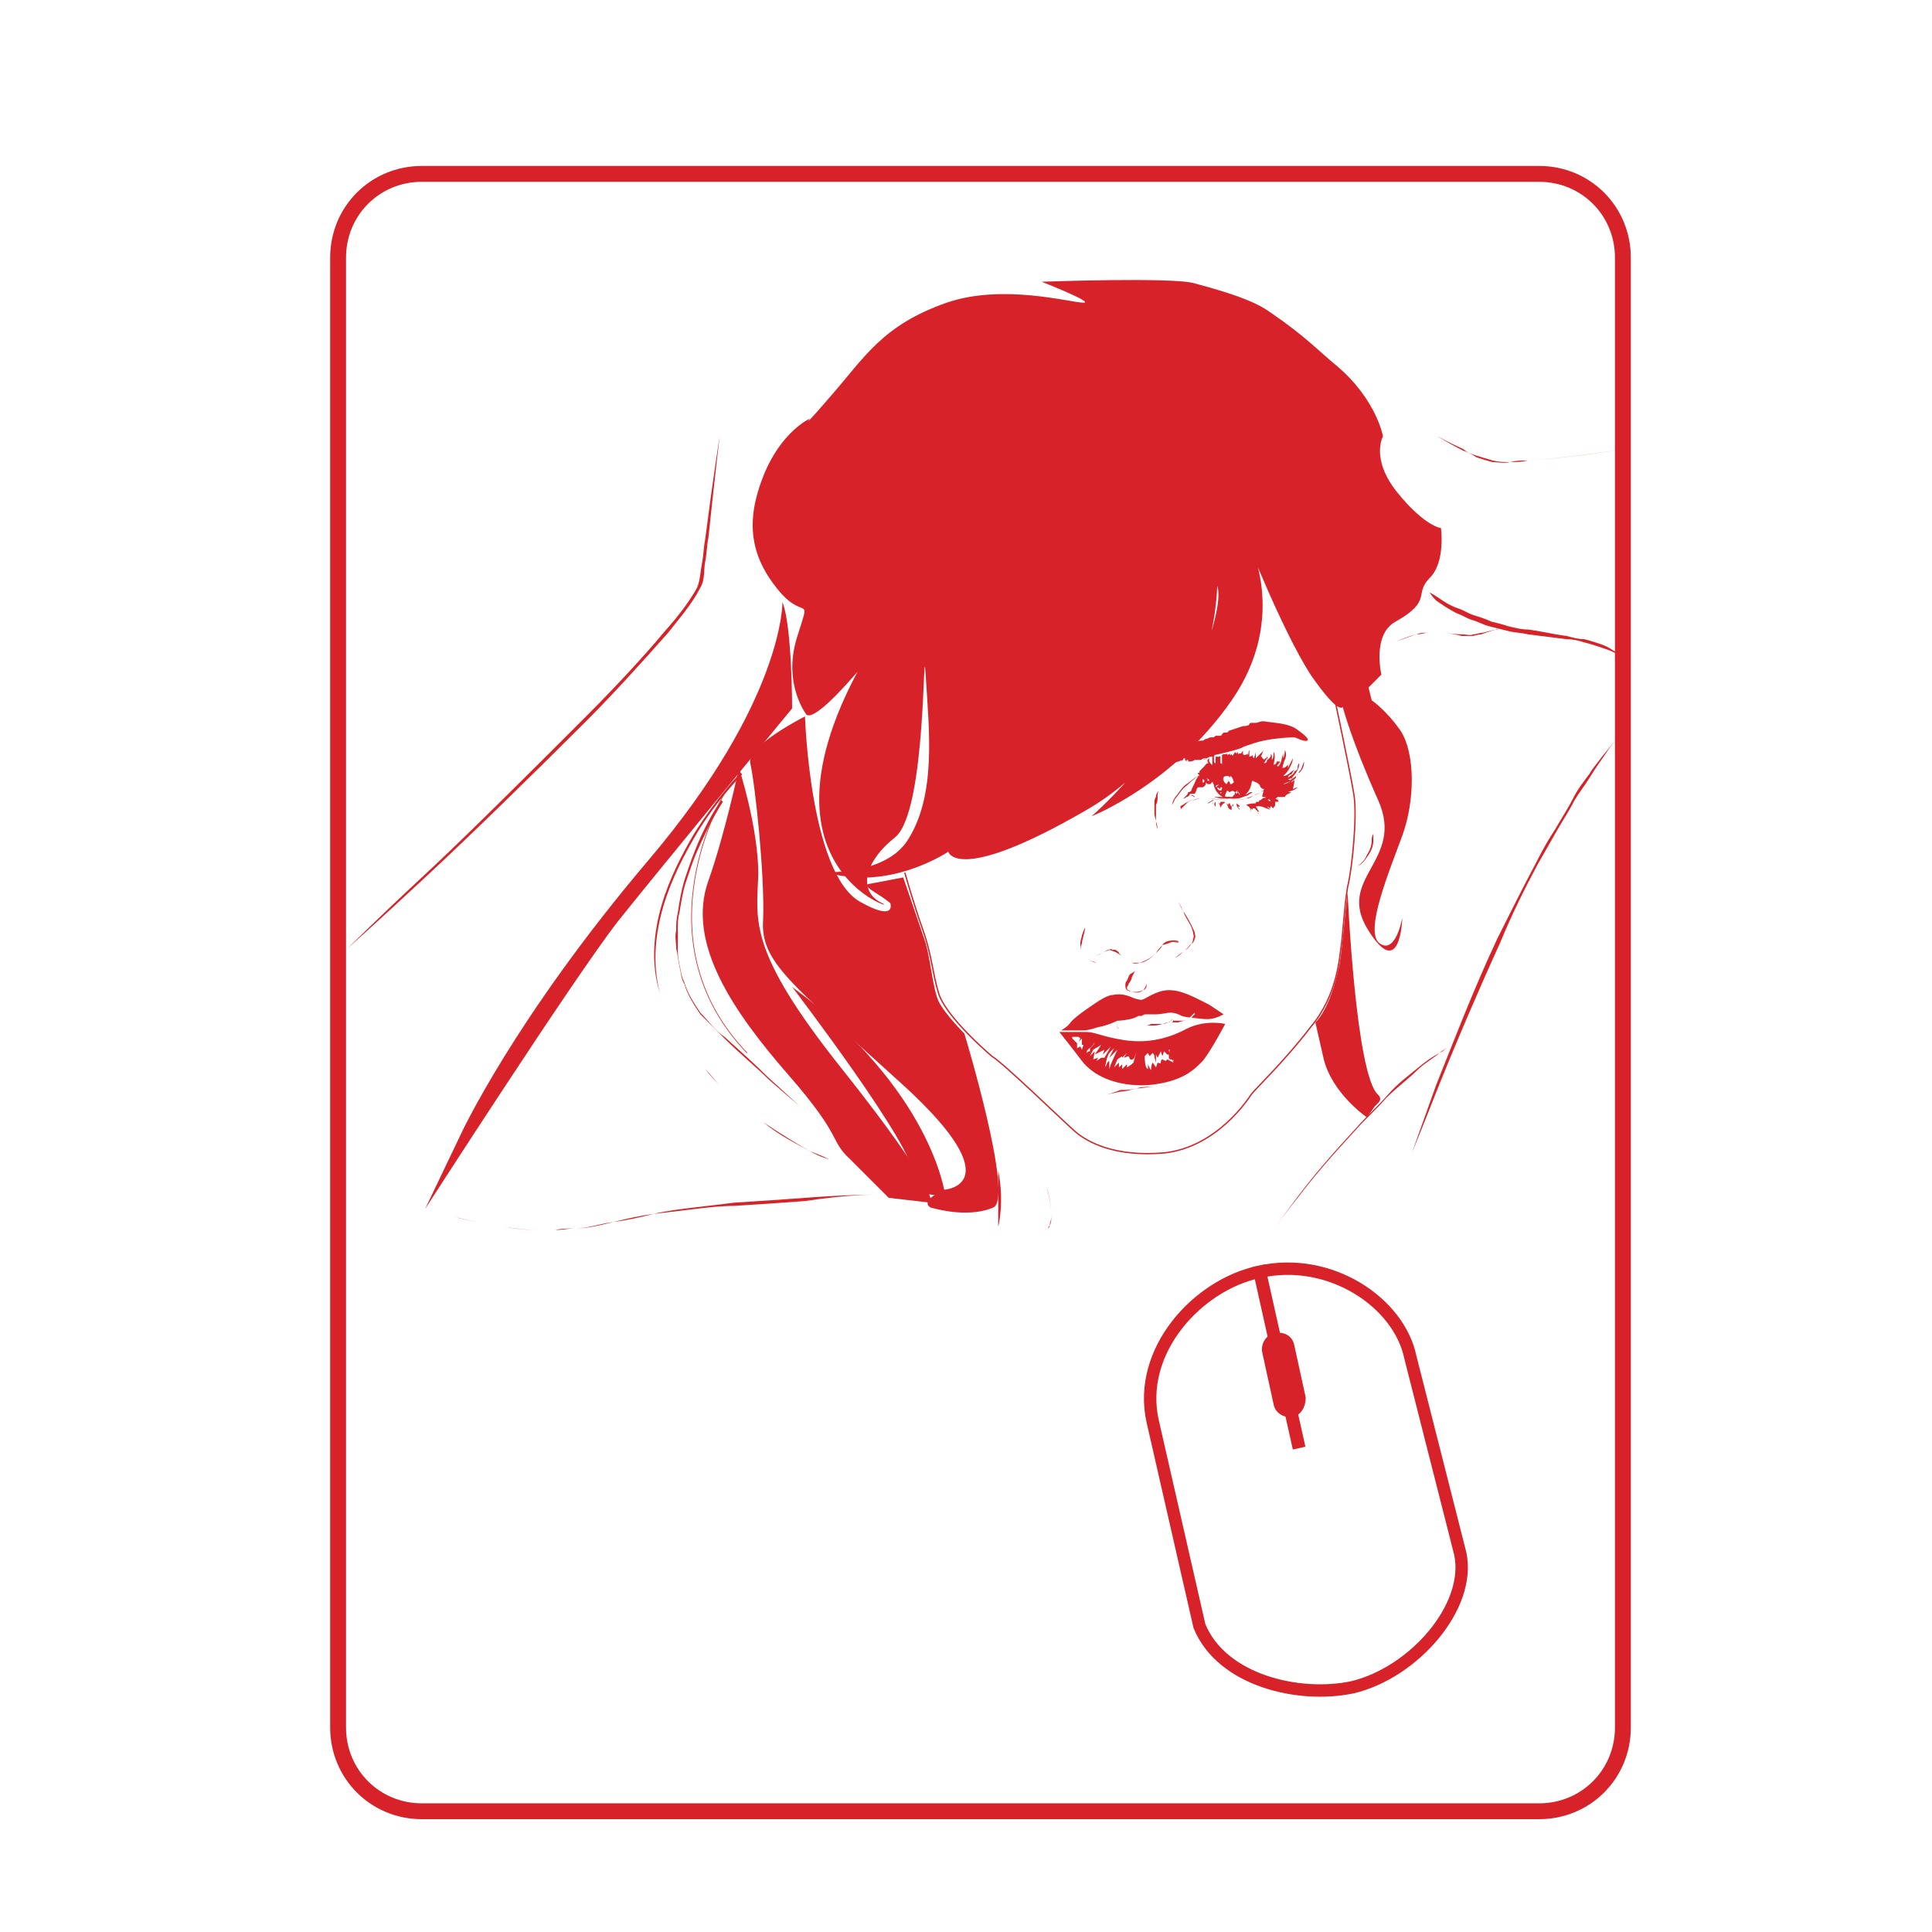<?xml version="1.0" encoding="utf-8"?>
<!-- Generator: Adobe Illustrator 18.1.1, SVG Export Plug-In . SVG Version: 6.00 Build 0)  -->
<svg version="1.1" id="Слой_1" xmlns="http://www.w3.org/2000/svg" xmlns:xlink="http://www.w3.org/1999/xlink" x="0px" y="0px"
	 viewBox="0 0 120 120" enable-background="new 0 0 120 120" xml:space="preserve">
<path fill="none" stroke="#D62228" stroke-width="0.985" stroke-miterlimit="5" d="M100.8,107.3c0,2.9-2.3,5.2-5.2,5.2H26.2
	c-2.9,0-5.2-2.3-5.2-5.2V16c0-2.9,2.3-5.2,5.2-5.2h69.4c2.9,0,5.2,2.3,5.2,5.2V107.3z"/>
<g>
	<path fill="none" stroke="#D52328" stroke-width="8.227846e-002" stroke-miterlimit="10" d="M82.9,43.4c0,0,1,4.7,1.2,6
		c0.2,1.3-0.1,4.5-0.4,5.7c-0.2,1.2-0.3,3.1-0.4,3.7c-0.1,0.6-0.2,3-1.9,5c-1.6,2.1-3.5,3.9-3.7,4.2c-0.2,0.3-2.1,3.2-5.3,3.6
		c-3.2,0.3-4.9-0.7-5.6-1.3c-0.7-0.6-4.5-4.3-5.2-4.7c-0.7-0.6-2.9-2.6-3.3-3.9c-0.4-1.3-0.4-2.3-1-4c-0.6-1.7-1.1-3.5-1.1-3.5"/>
	<path fill="#D62228" d="M75.1,62.4c-1-0.5-1.7-0.9-2.5-0.9s-1.5,0.6-1.7,0.6c-0.2,0-0.5-0.1-0.7-0.2c-0.3-0.1-0.6-0.2-1.1-0.1
		c-0.3,0-0.9,0.4-0.9,0.4s-1.4,0.9-1.7,1.3c-0.2,0.3-0.6,0.5-0.6,0.5s1,0,1.3,0c0.2,0,0.4,0,1-0.2c0.6-0.1,1.2-0.4,1.2-0.4
		s0.3,0,0.8-0.1c0.4-0.1,0.5-0.2,0.5-0.2s0.1,0,0.2,0c0,0,0.2-0.1,0.2-0.1s0.4,0,0.7,0c0.4,0,0.6-0.1,0.9-0.1s0.5,0.1,0.7,0.2
		c0.3,0.1,0.6,0.1,0.6,0.1s0.6,0.1,1,0.1c0.5,0,1-0.3,1-0.3S76,63,75.1,62.4z M68.1,63.7C68.1,63.6,68,63.6,68.1,63.7
		C68,63.6,68,63.5,68,63.5c0,0,0,0,0,0c0,0,0,0,0,0c0,0,0-0.1,0-0.1c0,0,0,0,0,0c0,0,0,0,0,0c0,0,0,0,0,0s0,0,0,0c0,0,0,0,0,0
		c0,0,0,0,0,0c0,0,0,0,0,0c0,0,0,0,0,0c0,0,0,0.1,0,0.1c0,0,0,0,0,0C68,63.5,68,63.6,68.1,63.7C68.1,63.6,68.1,63.6,68.1,63.7
		C68.1,63.7,68.1,63.7,68.1,63.7C68.1,63.7,68.1,63.7,68.1,63.7z M70.7,63C70.7,63,70.7,63,70.7,63c0,0.1,0,0.1,0,0.1
		S70.7,63.1,70.7,63C70.7,63,70.7,63,70.7,63c0-0.1,0-0.2,0-0.2c0,0,0,0,0-0.1c0,0,0,0,0-0.1c0,0,0,0,0-0.1c0,0,0,0,0-0.1
		c0,0,0,0,0,0c0,0,0,0,0,0c0,0,0,0,0,0s0,0,0,0c0,0,0,0,0,0c0,0,0,0,0,0c0,0,0,0.1,0,0.1c0,0,0,0.1,0,0.1c0,0,0,0.1,0,0.1
		C70.7,62.9,70.7,62.9,70.7,63z M71.2,62.5c0,0.1,0,0.2,0,0.3c0,0,0,0.1,0,0.1c0,0,0,0,0,0s0,0,0,0c0,0,0-0.1,0-0.1
		C71.2,62.7,71.2,62.6,71.2,62.5c0-0.1,0-0.2,0-0.3c0,0,0,0,0,0c0,0,0,0,0,0c0,0,0,0,0,0s0,0,0,0c0,0,0,0,0,0c0,0,0,0,0,0.1
		c0,0,0,0.1,0,0.1C71.2,62.4,71.2,62.5,71.2,62.5z M74.3,62.9C74.3,63,74.3,63,74.3,62.9c-0.1,0.1-0.1,0.1-0.1,0.1c0,0,0,0,0,0
		c0,0,0,0-0.1,0.1c0,0,0,0-0.1,0.1c0,0-0.1,0-0.1,0s0,0,0.1-0.1c0,0,0,0,0.1-0.1c0,0,0,0,0.1-0.1C74.2,63,74.2,63,74.3,62.9
		C74.2,63,74.2,63,74.3,62.9C74.3,62.9,74.3,62.9,74.3,62.9C74.3,62.9,74.3,62.9,74.3,62.9z"/>
	<g>
		<path fill="#D52328" d="M71.2,63.7c0,0,0.1,0,0.3,0c0.2,0,0.4,0,0.7-0.1c0.1,0,0.2-0.1,0.4-0.1c0.1-0.1,0.2-0.1,0.2-0.2
			c0.1-0.1,0.1-0.1,0.1-0.2c0-0.1,0-0.1,0-0.1s0,0,0,0.1c0,0.1,0,0.1-0.1,0.2c-0.1,0.1-0.1,0.2-0.2,0.2c-0.1,0-0.2,0.1-0.4,0.1
			c-0.3,0-0.5,0-0.7,0C71.3,63.7,71.2,63.7,71.2,63.7z"/>
	</g>
	<g>
		<path fill="#D52328" d="M68.7,63.8l0.6-0.1c0,0,0.1,0,0.1,0.1c0,0,0.1,0.1,0.1,0.1c0.1,0,0.2,0,0.3,0c0.4,0,0.8-0.1,1.2-0.1l0,0
			l0.1-0.3L71,63.8l0,0l0,0c-0.4,0-0.8,0.1-1.2,0.1c-0.1,0-0.2,0-0.3,0c-0.1,0-0.1-0.2-0.2-0.2L68.7,63.8z"/>
	</g>
	<g>
		<path fill="#D52328" d="M72.9,63.3c0,0,0,0.1,0,0.1c0,0,0.1,0,0.1,0c0.1,0,0.1,0,0.2,0c0.3,0,0.5,0,0.5,0s-0.3,0-0.5,0.1
			c-0.1,0-0.1,0-0.2,0l-0.1,0c0,0-0.1,0-0.1,0C72.9,63.4,72.9,63.3,72.9,63.3L72.9,63.3z"/>
	</g>
	<g>
		<path fill="#D52328" d="M73.2,56c0,0,0.1,0.2,0.3,0.6c0.2,0.3,0.5,0.8,0.7,1.3c0,0.1,0.1,0.3,0,0.4c0,0.1-0.1,0.3-0.2,0.3
			c-0.1,0.2-0.3,0.4-0.5,0.5c-0.3,0.2-0.5,0.4-0.5,0.4s0.2-0.1,0.5-0.4c0.2-0.1,0.3-0.3,0.5-0.5c0.1-0.1,0.1-0.2,0.1-0.3
			c0.1-0.1,0-0.3,0-0.4c-0.1-0.5-0.5-0.9-0.6-1.3C73.3,56.3,73.2,56,73.2,56z"/>
	</g>
	<g>
		<path fill="#D52328" d="M67.4,57.6c0,0-0.1,0.2-0.2,0.5c0,0.1-0.1,0.3-0.1,0.5c0,0.2,0,0.4,0.1,0.6c0.1,0.2,0.2,0.3,0.4,0.4
			c0.2,0.1,0.3,0.1,0.5,0.2c0.3,0.1,0.5,0.1,0.5,0.1s-0.2,0-0.5-0.1c-0.1,0-0.3-0.1-0.5-0.2c-0.2-0.1-0.3-0.2-0.4-0.4
			c-0.1-0.2-0.1-0.4,0-0.6c0-0.2,0.1-0.4,0.1-0.5C67.4,57.8,67.4,57.6,67.4,57.6z"/>
	</g>
	<g>
		<path fill="#D52328" d="M68,59.4c0,0,0.4-0.2,0.9-0.4c0.1,0,0.3,0,0.4,0c0.1,0.1,0.2,0.1,0.2,0.2c0.1,0.1,0.2,0.2,0.2,0.2
			s-0.1-0.1-0.3-0.2c-0.1-0.1-0.2-0.1-0.3-0.2c-0.1-0.1-0.2,0-0.3,0C68.5,59.2,68,59.4,68,59.4z"/>
	</g>
	<g>
		<path fill="#D52328" d="M70.3,59.8c0,0,0.2,0,0.5,0c0.3-0.1,0.7-0.3,1-0.6c0.2-0.2,0.3-0.3,0.4-0.5c0.1-0.1,0.4-0.2,0.5-0.2
			c0.3,0,0.5,0.1,0.5,0c0,0-0.2,0-0.5,0c-0.2,0-0.3,0.1-0.5,0.2c-0.1,0.1-0.3,0.3-0.4,0.5c-0.3,0.3-0.7,0.6-1,0.6
			C70.5,59.9,70.3,59.8,70.3,59.8z"/>
	</g>
	<path fill="#D52328" d="M72.2,58.7c0,0,0.4-0.1,0.6-0.2c0.1,0,0.4,0,0.4,0C73.3,58.4,72.4,58.3,72.2,58.7z"/>
	<path fill="#D52328" d="M69.5,59.2c0,0-0.2-0.2-0.3-0.2c-0.1,0-0.3,0-0.3,0L69.5,59.2z"/>
	<g>
		<path fill="#D52328" d="M68.7,68c0,0,0.4-0.1,0.9-0.2c0.3,0,0.6-0.1,1-0.2c0.4,0,0.7-0.1,1.1-0.1c0.4,0,0.8-0.1,1.1-0.1
			c0.4,0,0.7,0,1,0c0.6,0,1,0,1,0s-0.4,0-1,0c-0.3,0-0.6,0-1,0c-0.4,0-0.7,0.1-1.1,0.1c-0.4,0-0.8,0-1.1,0.1c-0.4,0.1-0.7,0.1-1,0.1
			C69.1,67.9,68.7,68,68.7,68z"/>
	</g>
	<g>
		<path fill="#D52328" d="M74.6,48.7c0,0-0.4,0.4-0.8,0.7c-0.1,0.1-0.2,0.2-0.3,0.2c-0.1,0.1-0.2,0.2-0.2,0.3
			c-0.1,0.2-0.1,0.3-0.1,0.3c0,0,0-0.1,0.1-0.3c0-0.1,0.1-0.2,0.2-0.3c0.1-0.1,0.2-0.2,0.3-0.3C74.2,49,74.6,48.6,74.6,48.7
			L74.6,48.7z"/>
	</g>
	<g>
		<path fill="#D52328" d="M73.3,50.3c0,0,0.1-0.1,0.2-0.2c0.1-0.1,0.1-0.1,0.2-0.2c0.1-0.1,0.2-0.2,0.4-0.2c0.1,0,0.3-0.1,0.5-0.1
			c0.2,0,0.4,0,0.5,0c0.4,0,0.8,0.1,1.2,0.1c0.4,0,0.8,0,1.1-0.1c0.2,0,0.3-0.1,0.5-0.2c0.2-0.1,0.3-0.1,0.4-0.2
			c0.3-0.1,0.5-0.3,0.6-0.4c0.1-0.1,0.2-0.2,0.2-0.2s-0.3,0.3-0.8,0.6c-0.1,0.1-0.3,0.1-0.4,0.2c-0.2,0.1-0.3,0.1-0.5,0.2
			c-0.4,0.1-0.8,0.1-1.2,0.1c-0.4,0-0.8-0.1-1.2-0.1c-0.2,0-0.4,0-0.5,0c-0.2,0-0.3,0.1-0.5,0.1c-0.1,0-0.2,0.1-0.4,0.2
			c-0.1,0.1-0.2,0.1-0.3,0.2C73.4,50.2,73.3,50.3,73.3,50.3z"/>
	</g>
	<g>
		<path fill="#D52328" d="M78.7,48.6c0,0-0.1,0.2-0.4,0.3c-0.1,0.1-0.3,0.2-0.5,0.3c-0.1,0.1-0.2,0.1-0.3,0.2l-0.3,0.1
			c-0.2,0.1-0.4,0.1-0.6,0.1c-0.2,0-0.4,0-0.6,0c-0.3,0-0.6-0.1-0.6-0.1s0.2,0,0.6,0c0.2,0,0.4,0,0.6,0c0.2,0,0.4-0.1,0.6-0.1
			l0.3-0.1c0.1-0.1,0.2-0.1,0.3-0.1c0.2-0.1,0.4-0.2,0.5-0.3C78.5,48.8,78.7,48.6,78.7,48.6z"/>
	</g>
	<path fill="none" stroke="#D52328" stroke-width="4.113923e-002" stroke-miterlimit="10" d="M74,49.4c0,0,0.1,0,0.2,0.1"/>
	<path fill="#D62228" d="M80.4,45.2c-0.6-0.3-1.3-0.3-1.9-0.4c0,0-0.1,0-0.1,0c-0.1,0-0.3,0.1-0.4,0.1c-0.1,0-0.2,0-0.3,0
		c0,0-0.1,0-0.1,0.1c-0.1,0.1-0.3,0.1-0.4,0.1c-0.3,0.1-0.6,0.2-0.9,0.3c0,0,0,0,0,0c0,0.1-0.1,0.1-0.2,0.1c-0.1,0-0.1,0-0.2,0.1
		c0,0.1-0.1,0.1-0.2,0.1c-0.1,0-0.1,0-0.2,0c-0.1,0.1-0.1,0.1-0.2,0.1c0,0,0,0,0,0c0,0,0,0,0,0c-0.1,0-0.1,0-0.1,0
		c-0.1,0-0.2,0.1-0.3,0.1c-0.1,0-0.1,0.1-0.2,0.1c-0.1,0-0.3,0-0.4,0.1c-0.1,0.1-0.2,0.1-0.3,0.1c0,0-0.1,0-0.1,0
		c-0.1,0.1-0.3,0.2-0.4,0.1c-0.1,0.2-0.3,0.1-0.4,0.1c0,0.1-0.1,0.1-0.1,0.1c0,0,0,0.1,0,0.1c0,0,0,0.1,0,0.1c-0.1,0-0.1,0-0.2,0.1
		c0,0.1,0,0.1,0,0.2c0.1-0.1,0.2-0.1,0.3-0.2c0,0.1-0.1,0.1-0.2,0.2c0.1,0,0.1,0,0.2,0c0,0,0,0,0,0l-0.3,0.2c0,0,0,0,0,0
		c0,0,0,0,0.1,0c0,0,0.1,0,0.1,0c0,0,0,0,0,0c0,0.1-0.1,0.1-0.1,0.2c0.2-0.1,0.4-0.1,0.5-0.2c0,0,0,0.1-0.1,0.1
		c0.2,0,0.2-0.3,0.3-0.2c0,0,0,0-0.1,0c0,0,0.1,0,0.1,0c0,0.1,0,0.1,0.1,0.2c0,0,0,0,0,0c0,0,0-0.1,0-0.1c0.1,0,0.1,0,0.1,0
		c0,0,0,0.1,0,0.1c0.1,0,0.3,0,0.4-0.1c0,0,0.1,0,0.1,0c0,0,0,0,0,0c0,0,0.1,0,0.1,0c0,0,0.1,0,0.1,0c0,0,0,0,0,0c0,0,0,0,0,0
		c0,0,0.1,0,0.1,0c0.1-0.1,0.2-0.1,0.3-0.1c0.1,0,0.2-0.1,0.3-0.1c0.1,0,0.2,0,0.2,0c0,0,0,0,0,0c0,0,0.1-0.1,0-0.1
		c0.1,0,1.8-0.4,1.8-0.5c0.3-0.1,1-0.4,1.9-0.5c0.7-0.1,1.2-0.1,1.3-0.1c0.1,0,0.6,0.3,0.8,0.2C81.4,45.9,80.7,45.4,80.4,45.2z
		 M74.7,47.2c0.2-0.1,0.3-0.1,0.4-0.1C74.9,47.1,74.8,47.2,74.7,47.2z"/>
	<path fill="#D62228" d="M80.4,48.4C80.4,48.4,80.4,48.4,80.4,48.4c0.1-0.1,0.1-0.1,0.1-0.2c0,0,0.1-0.1,0.1-0.1c0,0,0-0.1,0.1-0.1
		c0.2-0.2,0.3-0.4,0.3-0.7c-0.1,0.2-0.1,0.3-0.2,0.5c-0.1,0.1-0.2,0.3-0.3,0.4c-0.1,0.1-0.3,0.2-0.4,0.3l0,0
		c0.2-0.3,0.6-0.6,0.6-1.1c-0.1,0.1-0.1,0.2-0.1,0.3c0,0.1-0.1,0.2-0.2,0.2c0,0,0,0,0,0c0,0.2-0.3,0.3-0.4,0.4
		c0-0.1,0.1-0.2,0.2-0.2c0.1-0.1,0.1-0.2,0.2-0.3c-0.2,0.1-0.4,0.4-0.7,0.4c0.2-0.2,0.3-0.3,0.4-0.5c0.1-0.2,0.2-0.4,0.2-0.6
		c-0.1,0.2-0.2,0.4-0.3,0.6l0,0c0,0,0-0.1,0-0.2c-0.1,0.1-0.2,0.2-0.3,0.2c0,0,0,0,0-0.1l0,0c0,0.1-0.1,0.1-0.1,0.2
		c0.1-0.2,0.1-0.4,0.2-0.6c0.1-0.2,0.1-0.5,0-0.6c0,0.1,0,0.3-0.1,0.5c0,0,0,0,0,0c0-0.1,0-0.2,0-0.3c-0.1,0.3-0.1,0.6-0.3,0.8
		c-0.1,0-0.1-0.1,0-0.1c0-0.1,0.1-0.1,0.1-0.2c-0.1,0-0.2,0-0.2,0c0,0,0,0.1-0.1,0.2c0-0.1,0-0.1,0.1-0.1c0,0,0,0,0,0
		c-0.1,0-0.1,0.1-0.2,0.1c0.1-0.4,0.1-0.7,0-0.8c0,0.2,0,0.4-0.1,0.5c0,0,0,0,0,0c0-0.1,0-0.1,0-0.2c0-0.1,0-0.1-0.1-0.2
		c0,0,0,0,0,0c0.1,0.1,0,0.3-0.2,0.4c0-0.1,0-0.1,0.1-0.2c-0.1,0.1-0.1,0-0.1-0.1c0,0.1,0,0.2-0.1,0.2c0,0-0.1,0.1-0.1,0.1
		c0,0,0-0.1-0.1-0.1c0-0.1,0-0.1-0.1-0.1c0.1-0.1,0.1-0.3,0.2-0.4c0,0,0,0,0,0L78,47.1c0,0,0,0,0,0c0-0.1,0-0.3,0-0.4c0,0,0,0,0,0
		c0,0.1-0.1,0.3-0.1,0.4c-0.1-0.1-0.1-0.1-0.1-0.2c0,0-0.1,0.1-0.2,0.1c0-0.1,0-0.2,0-0.4c-0.1,0.1,0,0.2-0.1,0.3c0,0,0-0.1,0-0.1
		c0,0-0.1,0.1-0.1,0.1c0,0,0,0,0,0l0-0.1l0,0c0,0,0,0.1-0.1,0.1c0,0-0.1,0-0.1-0.1c0,0,0-0.1,0-0.2c0,0,0,0,0,0
		c0,0.1-0.1,0.1-0.1,0.2c0,0-0.1,0-0.1,0c0,0-0.1,0-0.1,0.1c0-0.1,0-0.1,0-0.2c0,0-0.1,0.1-0.1,0.1c0,0,0,0-0.1-0.1
		c0,0.1-0.1,0.1-0.1,0.2c-0.1,0.1-0.1-0.1-0.1-0.1c0,0,0,0.1-0.1,0.1l0,0c0,0,0-0.1,0-0.1c-0.1,0.1-0.2,0.1-0.2,0
		c-0.1,0.1-0.2,0-0.3,0.1c0,0.1,0,0.3,0,0.4c0,0,0,0,0,0c0,0.1,0,0.1,0,0.2c0,0,0,0,0,0c0,0,0-0.1-0.1-0.1c0,0,0,0,0-0.1
		c0,0,0,0,0,0c0-0.1,0-0.2,0-0.4c0,0,0,0,0,0c0,0,0,0.1-0.1,0.1c-0.1,0-0.1,0-0.2,0c0,0,0,0,0,0c0,0,0,0.1,0,0.1c0,0,0,0.1,0,0.1
		c0,0,0,0,0,0c0,0.1,0,0.1,0,0.2c-0.1,0-0.1-0.1-0.1-0.2c0,0,0,0,0,0c0,0,0-0.1,0-0.1c0,0,0,0,0-0.1c0,0,0,0-0.1,0c0,0,0,0,0,0
		c0,0.1,0,0.1,0,0.2c0,0,0,0,0,0c0,0.1,0,0.2,0,0.3c-0.1,0-0.1-0.1-0.2-0.2c0,0,0,0,0,0c0,0,0,0,0-0.1c0-0.1,0-0.1,0-0.2
		c0,0,0,0,0,0c0,0,0,0,0,0c0,0.1,0,0.1-0.1,0.2l0,0c0,0.1,0,0.2,0.1,0.2c-0.2,0-0.2,0.1-0.3,0.2c-0.1,0.1-0.2,0.2-0.3,0.3
		c0,0,0,0,0,0c0,0,0,0.1,0,0.1c0,0-0.1,0-0.1,0c0,0.1,0.1,0.1,0.1,0.2c-0.1,0-0.1,0-0.1,0c0,0.1-0.1,0.2-0.1,0.2
		C74.1,48.9,74,49,74,49.1c-0.1,0.1-0.1,0.1-0.2,0.1c0,0.1-0.1,0.2-0.1,0.3c0.1,0,0.2-0.1,0.2-0.2c0.1,0,0.2,0,0.2,0
		c0,0,0.1,0,0.1,0c0.1-0.1,0.1-0.3,0.2-0.4c0.1,0,0.1,0,0.2,0c0,0,0,0,0.1,0c0.2-0.1,0.2-0.2,0.2-0.3c0,0,0.1,0.1,0.1,0.1
		c0,0,0.1,0,0.2,0c0,0,0-0.1,0.1-0.1c0,0,0-0.1,0-0.1c0,0,0,0,0,0c0,0.1,0.1,0.2,0.1,0.3c0.1,0.4,0.4,0.7,0.8,0.8
		c0.1,0,0.1,0,0.2-0.1c-0.1,0-0.2,0-0.2,0c-0.1,0-0.1,0-0.1-0.1c0-0.1,0.1-0.2,0.1-0.3c0.1,0,0.1,0.1,0.2,0.1c0.1-0.1,0.2-0.1,0.3,0
		c0.1,0,0.1-0.1,0.2-0.1c0,0,0,0,0,0c0,0.1,0,0.1,0.1,0.2c0,0,0,0.1,0,0.1c0,0,0,0,0,0c0-0.1-0.1-0.1-0.1-0.2c0,0,0,0-0.1,0.1
		c0,0-0.1-0.1-0.1-0.1c0,0.1,0,0.2-0.1,0.2c0,0.1-0.1,0.1-0.1,0.2c0.2,0,0.6,0,0.8-0.2c0.5-0.4,0.4-0.9,0.5-0.9
		c0.2,0.1,0.4,0.1,0.5,0.4c0.1,0.1,0.1,0.1,0.2,0.1c0,0.2-0.1,0.3-0.1,0.5c0.1,0,0.1,0,0.2,0c0,0.2,0.2,0.1,0.3,0.2
		c0,0.1-0.1,0.1-0.1,0c-0.2-0.2-0.3-0.2-0.5,0c0.1,0,0.1,0,0.2,0c0,0,0,0,0,0c-0.1,0-0.1,0-0.2,0c-0.1,0-0.1,0-0.1,0.1
		c-0.2,0-0.2,0-0.2,0.1c-0.2,0-0.4,0-0.6,0.1c0.2,0.1,0.3,0.2,0.3,0.5c0,0,0,0,0,0c0-0.1,0-0.2,0-0.3l0,0c0,0,0.1,0.1,0.1,0.1
		c0,0,0,0,0,0c0,0,0-0.1,0-0.1c0.1,0,0.2,0,0.2,0.1c0.1,0.1,0.1,0.2,0.1,0.3c0,0,0,0,0,0c0,0,0,0,0-0.1c0,0,0.1,0,0.1,0.1
		c0-0.1,0-0.1-0.1-0.1c0,0,0-0.1-0.1-0.2c0.1,0,0.1,0.2,0.2,0.1c-0.1-0.1-0.1-0.2-0.2-0.3c0,0,0,0,0,0l0.2,0.2c0,0,0,0,0,0
		c0,0-0.1-0.1-0.1-0.1l0,0c0,0,0.1,0.1,0.1,0.1c0,0,0,0,0,0c-0.1-0.1-0.1-0.1-0.2-0.2c0.3-0.1,0.6,0.1,0.9,0.2c0,0,0,0,0,0
		c-0.1-0.1-0.2-0.2-0.2-0.2l0,0c0.1,0,0.1,0.1,0.2,0.1c0-0.3,0.1,0,0.2,0c0-0.1,0.1-0.1,0.1-0.2c0,0,0-0.1,0-0.1c0,0,0,0,0-0.1
		c0,0,0.1,0,0.1,0c0,0,0.1,0,0.1,0c0-0.1,0-0.2-0.1-0.2c0.1,0,0.1,0,0.1,0.1c0,0,0,0,0,0c-0.1,0-0.1-0.1-0.2-0.1
		c0.1,0,0.1-0.1,0.2-0.1c0.1,0,0.2,0,0.3,0c0.1,0,0.2,0,0.3,0c-0.1,0-0.1,0-0.2,0c0.1-0.2,0.3-0.2,0.4-0.3c-0.1,0-0.1,0-0.2,0
		c0.2-0.1,0.4-0.1,0.6-0.3c-0.1,0-0.2,0.1-0.3,0.1C80.4,48.6,80.4,48.5,80.4,48.4C80.4,48.5,80.4,48.5,80.4,48.4
		c0,0.1-0.1,0.1-0.2,0.2C80.2,48.5,80.3,48.5,80.4,48.4z M74.7,48.6C74.7,48.6,74.7,48.6,74.7,48.6c0-0.1,0-0.1,0-0.2
		c0,0,0.1,0,0.1,0.1C74.8,48.6,74.8,48.6,74.7,48.6z M75,48.4C74.9,48.3,75,48.3,75,48.4c0.1,0,0.1,0,0.1,0.1
		C75,48.5,75,48.5,75,48.4z M75.7,48.7C75.8,48.7,75.8,48.7,75.7,48.7c0,0.1-0.1,0.1-0.2,0.2C75.5,48.7,75.7,48.8,75.7,48.7z
		 M75.8,49.3L75.8,49.3c0,0,0-0.1,0-0.1c0,0,0.1,0,0.1,0L75.8,49.3C75.9,49.3,75.9,49.3,75.8,49.3z M75.8,49.1
		c-0.1,0-0.2-0.1-0.2-0.2c0.1,0,0.1,0.1,0.2,0.1c0,0,0,0,0,0c0,0,0-0.1,0-0.1c0,0,0.1,0,0.1,0c0,0,0,0,0,0
		C75.9,49,75.9,49.1,75.8,49.1z M76.5,48.7c-0.1,0-0.1,0-0.1,0c0-0.1,0-0.1-0.1-0.2c0,0,0,0,0,0c0,0.1-0.1,0.1-0.1,0.2
		c-0.1,0-0.3-0.3-0.2-0.4c0-0.1,0.2-0.1,0.2-0.1c0,0,0,0,0,0c0,0,0.1,0,0.1,0c0,0,0,0,0,0c0,0,0.1,0.1,0.1,0.1c0-0.1,0-0.1,0-0.1
		c0.1,0,0.2,0.2,0.2,0.3C76.7,48.6,76.6,48.6,76.5,48.7z M76.9,49.2c-0.1,0-0.1-0.1-0.1-0.1C76.9,49.1,76.9,49.1,76.9,49.2
		C77,49.1,77,49.1,76.9,49.2C77,49.2,77,49.2,76.9,49.2z M78.5,47.4c0.1-0.1,0.1-0.2,0.2-0.3C78.7,47.3,78.7,47.4,78.5,47.4z
		 M79.7,48.7c0.2-0.1,0.3-0.1,0.5-0.2c0,0,0,0,0,0C80,48.6,79.9,48.7,79.7,48.7z M80,48.4c0.1,0,0.2-0.1,0.3-0.1c0,0,0,0,0,0
		C80.2,48.4,80.1,48.5,80,48.4z"/>
	<path fill="#D52328" d="M75.8,50.2c0-0.2-0.1-0.3-0.1-0.4c0,0,0,0,0,0c0,0,0,0.1,0.1,0.1c0,0,0,0,0,0c0,0,0-0.1,0-0.1
		c0.1,0,0.1,0,0.2,0c0.1,0,0.1,0.1,0,0.1C75.9,50,75.8,50.1,75.8,50.2z"/>
	<path fill="#D52328" d="M76.5,50.3c0,0-0.1,0-0.2-0.1c0-0.1-0.1-0.2-0.1-0.3c0,0,0,0,0,0c0,0,0,0,0.1,0.1c0-0.1,0-0.1,0-0.1
		c0.1,0,0.1,0,0.1,0c0,0.1,0,0.1,0.1,0.2c0-0.1,0.1-0.1,0.1-0.2c0,0,0,0,0,0c0,0.1,0,0.1,0,0.2C76.5,50,76.5,50,76.5,50.3z"/>
	<path fill="#D52328" d="M76.8,49.9C76.9,50,77,50,77,50.1c0,0,0,0,0,0c0,0,0,0-0.1,0c0,0,0,0,0,0c0,0.1,0.1,0.1,0.1,0.2
		c0,0,0,0,0,0C76.9,50.2,76.8,50.1,76.8,49.9C76.8,49.9,76.8,49.9,76.8,49.9z"/>
	<path fill="#D52328" d="M75,49.9c0.1-0.1,0.2-0.1,0.3-0.2c0.1,0,0.1,0,0.1,0C75.2,49.8,75.1,49.9,75,49.9C75,49.9,75,49.9,75,49.9z
		"/>
	<path fill="#D52328" d="M75.5,49.8c0,0.1,0,0.2,0,0.3c0,0,0,0,0,0C75.4,50,75.4,49.9,75.5,49.8z"/>
	<path fill="#D52328" d="M75.3,50c0-0.1,0-0.1,0.1-0.2c0,0,0,0,0,0C75.3,49.9,75.3,50,75.3,50C75.3,50,75.3,50,75.3,50z"/>
	<g>
		<path fill="#D52328" d="M72.8,50c0,0,0.1-0.2,0.2-0.4c0.2-0.2,0.4-0.6,0.7-0.8c0.3-0.3,0.6-0.5,0.8-0.7c0.2-0.2,0.4-0.3,0.4-0.3
			l0.1,0.1c0,0-0.2,0.1-0.4,0.2c-0.3,0.1-0.6,0.4-0.9,0.6c-0.3,0.2-0.5,0.6-0.7,0.8C72.8,49.8,72.8,50,72.8,50z"/>
	</g>
	<path fill="#D62228" d="M77.3,33.2c0.3,0.3,2.8,5.1-0.8,10.3c-3.6,5.2-8.7,7.2-8.7,7.2s4.2-3.6,6.3-8.4c2.1-4.9,1.5-5.9,1.5-5.9
		s0,9.2-8.1,13.9s-8.6,2.6-8.6,2.6s-3.1,2.1-6.6,1.5c-3.5-0.6,2.1,0.6,4-2.1c1.9-2.8,1.4-7,1.2-10.3c-0.2-3.3,0.1,8.4-1.9,10
		s-2.3,3.4-0.8,4.1c1.5,0.7-11-2.7,2.2-20.1s-5.1,9.5-6.9,8.4c0,0-1.5-1.9-0.6-4.8s0.5-0.9-1.2-3s-2-4.2-0.9-7s2.9-3.6,2.9-3.6
		s-0.6,0.8,1.3-1.4c2.1-2.4,3.2-4.4,7.2-5.8c3.5-1.2,7.7,0,8.5,0c0.7,0-2.6-1.3-2.6-1.3s8.2-0.3,9.5,0.1c3,0.8,4,1.3,4.7,1.8
		c2.2,1.5,3,2.4,4.1,3.3c2.5,2.1,2.9,4.4,2.9,4.4s-0.8,1.4,0.9,3.5s2.7,2.2,2.7,2.2s0.3,2.1-0.7,3.1s0.2,1.4-2.1,2.7
		c-1.5,0.8-0.9,3.3-0.9,3.3l-0.8,0.8l0.2,0.8c0,0,0.9,0.6,1.8,1.9c0.9,1.4,0.9,4.3,0.1,6.5s-2.4,6-1.4,6.7c1,0.7,1.4-1.6,1.4-1.6
		s-0.1,4-2.1,0.8c-2.1-3.3,2.3-4.3,0.6-8.1c-1.7-3.8-2.2-5.8-2.2-5.8s-0.2,0.6-2-2C79.6,39.1,77.3,33.2,77.3,33.2z"/>
	<path fill="#D62228" d="M83.7,55.4c0,0,0.5,11.4,1.9,12.6c0.3,0.3,0,0.5-0.2,0.7c-0.2,0.3-0.5,0.7-0.5,0.7s-2.2-1.5-2.7-3.7
		c-0.5-2.2-0.5-2.2-0.5-2.2s0.9-0.7,1.5-3.6C83.4,58.7,83.5,57.1,83.7,55.4z"/>
	<g>
		<path fill="#D52328" d="M83.9,53.9c0,0,0.2,0,0.4-0.1c0.2-0.1,0.5-0.4,0.6-0.7c0.2-0.3,0.3-0.6,0.3-0.9c0-0.3,0.1-0.4,0.1-0.4
			s0,0.2,0,0.4c0,0.3-0.1,0.6-0.3,0.9c-0.2,0.3-0.4,0.6-0.7,0.7C84.1,53.9,83.9,53.9,83.9,53.9z"/>
	</g>
	<path fill="#D62228" d="M45.9,47.7c0,0-0.9,4.2-1.9,7c-1.4,3.9,1.6,8.2,5,12.1s2.5,4,3.8,5.2c0.5,0.5,2.4,2.4,2.4,2.4l2.6,0.3
		c0,0,0.7-0.5-5.5-8.3c-5.9-7.4-5.3-9.2-5.2-12.1C47.1,51.4,45.9,47.7,45.9,47.7z"/>
	<path fill="#D62228" d="M58.6,73.9c0,0,4.4-0.2-2.5-6.5s-8.9-7.6-8.7-10.3c0.1-2.8-0.5-8.4-0.8-9.7c-0.2-1.1,3.4-2.9,3.4-2.9
		s0.3,9.7,3.4,11.5c2.3,1.3,1.9,0.1,1.9,0.1s-0.2-0.2-1-0.7s-0.3-0.5-0.3-0.5l2.1-0.4c0,0,0.9,2.6,1.3,3.8c0.4,1.1,0.5,3,0.9,3.9
		c0.4,0.8,1.6,2,1.6,2s3.1,10.2,1.8,10.8c-1.4,0.6-3.2,0.2-3.9,0C57.1,74.6,58.6,73.9,58.6,73.9z"/>
	<path fill="#D62228" d="M49.2,61.3c0,0,7.8,10.2,7.5,11.7c-0.3,1.5,2,1.2,2,1.2S57.9,67.7,49.2,61.3z"/>
	<path fill="#D62228" d="M62,76.2c0,0,0.4-1.5,0-3.5"/>
	<g>
		<path fill="#D52328" d="M46.1,48.1c0,0-0.3,0.3-0.9,1c-0.5,0.6-1.3,1.6-2,2.8c-0.7,1.2-1.5,2.7-2,4.4c-0.5,1.7-0.7,3.6-0.2,5.4
			c0.3,0.9,0.7,1.7,1.2,2.5c0.5,0.8,1,1.5,1.6,2.2c0.3,0.3,0.6,0.7,0.9,1c0.3,0.3,0.6,0.6,0.9,0.9c0.6,0.5,1.2,1,1.8,1.4
			c1.2,0.8,2.2,1.4,2.9,1.8c0.7,0.4,1.2,0.5,1.2,0.5s-0.4-0.2-1.2-0.5c-0.7-0.4-1.8-0.9-2.9-1.8c-0.6-0.4-1.2-0.9-1.8-1.4
			c-0.3-0.3-0.6-0.6-0.9-0.9c-0.3-0.3-0.6-0.6-0.9-1c-0.6-0.7-1.1-1.4-1.6-2.2c-0.5-0.8-0.9-1.6-1.2-2.5c-0.6-1.8-0.4-3.8,0.1-5.5
			c0.5-1.7,1.3-3.2,2-4.4c1.5-2.4,2.9-3.8,2.9-3.8L46.1,48.1z"/>
	</g>
	<g>
		<path fill="#D52328" d="M44.9,49.8c0,0-0.8,1.2-1.7,3.3c-0.2,0.5-0.4,1.1-0.6,1.7c-0.2,0.6-0.3,1.3-0.4,1.9
			c-0.1,0.3-0.1,0.7-0.1,1c0,0.4,0,0.7,0,1.1c0,0.4,0,0.7,0.1,1.1c0.1,0.4,0.1,0.7,0.3,1.1c0.2,0.7,0.6,1.3,1,1.9
			c0.5,0.5,0.9,1.1,1.5,1.5c1,0.9,2,1.8,2.8,2.6c0.8,0.7,1.5,1.4,2,1.8c0.3,0.2,0.5,0.4,0.6,0.5c0.1,0.1,0.2,0.1,0.2,0.1
			s-0.1,0-0.2-0.1c-0.1-0.1-0.3-0.3-0.6-0.5c-0.5-0.4-1.2-1-2-1.7c-0.8-0.8-1.8-1.6-2.8-2.6c-0.5-0.5-1-1-1.5-1.5
			c-0.4-0.6-0.8-1.2-1-1.9c-0.2-0.3-0.2-0.7-0.3-1.1c-0.1-0.4-0.1-0.7-0.2-1.1c0-0.4-0.1-0.7,0-1.1c0-0.4,0-0.7,0.1-1.1
			c0.1-0.7,0.2-1.3,0.4-2c0.2-0.6,0.4-1.2,0.6-1.7c0.8-2.1,1.7-3.3,1.7-3.3L44.9,49.8z"/>
	</g>
	<path fill="none" stroke="#D52328" stroke-width="4.113923e-002" stroke-miterlimit="10" d="M45.1,49.1c0,0-5.6,9.1,1.3,16.3"/>
	<path fill="#D62228" d="M73.7,63.9c-1.3,0.7-2.6,0.9-3.9,0.7s-1.8-0.5-2.3-0.5c-0.5,0-1.7,0-1.7,0s0.8,1,1.4,1.8
		c0.7,0.9,2.1,1.6,4.1,1.5c2.2-0.2,2.9-1,3.4-1.5c0.5-0.6,1.4-2.3,1.4-2.3S74.9,63.3,73.7,63.9z M67.3,64.9l-0.1,0.3L67.1,65
		l-0.2,0.1l0-0.3l-0.1-0.1l-0.2-0.2v-0.1h0.2H67l0.1,0.1l-0.1,0.2l0.2-0.2V64.9z M70.3,65.3C70.3,65.3,70.3,65.3,70.3,65.3
		c0,0.1,0,0.1,0,0.2c0,0,0,0.1,0,0.1c0,0,0,0,0,0c0,0,0,0,0,0c0,0,0,0,0,0c0,0,0,0,0,0c0,0,0,0,0,0s0,0,0,0c0,0,0,0,0,0c0,0,0,0,0,0
		c0,0,0,0,0-0.1c0,0,0-0.1,0-0.1C70.3,65.4,70.3,65.4,70.3,65.3C70.3,65.4,70.3,65.3,70.3,65.3C70.3,65.3,70.3,65.2,70.3,65.3
		C70.3,65.2,70.3,65.3,70.3,65.3z M67.5,65.4C67.5,65.5,67.5,65.5,67.5,65.4C67.5,65.5,67.5,65.5,67.5,65.4
		C67.5,65.4,67.5,65.4,67.5,65.4c0-0.1,0-0.2,0.1-0.2c0,0,0-0.1,0.1-0.1c0,0,0.1-0.1,0.1-0.1c0,0,0.1-0.1,0.1-0.1
		c0-0.1,0.1-0.1,0.1-0.1s0,0-0.1,0.1c0,0,0,0.1-0.1,0.1c0,0,0,0.1-0.1,0.1c0,0,0,0,0,0.1c0,0,0,0,0,0.1
		C67.6,65.3,67.6,65.3,67.5,65.4C67.6,65.4,67.6,65.4,67.5,65.4z M68.4,65.7l-0.3,0.2l0.1-0.2l-0.3,0.1l0.1-0.5l-0.3,0.3l0.2-0.4
		l0.5-0.3L68,65.5l0.6-0.3l-0.1,0.3L69,65l-0.4,0.7L68.4,65.7z M68.9,66.4v-0.5c0,0-0.1,0-0.2,0.3c-0.1,0.3,0-0.5,0.2-0.8l0.3-0.3
		l-0.3,0.6l0.5-0.5L69,66.1L68.9,66.4z M70.4,66l-0.1,0.1L70,66.3v-0.2l-0.3,0.3l0-0.3l-0.2,0.2l0-0.3l-0.3,0.3l0.2-0.5l0.3-0.2v0.1
		l0.3-0.3l-0.2,0.3l0.3-0.1l0.1,0.2c0,0,0.2,0.1,0.3-0.2c0.1-0.3,0.1-0.3,0.1-0.3L70.4,66z M72.6,65.3
		C72.6,65.3,72.6,65.3,72.6,65.3C72.7,65.3,72.7,65.3,72.6,65.3c0-0.1,0-0.1,0-0.1c0,0,0,0,0,0c0,0,0,0,0,0s0,0,0,0c0,0,0,0,0,0
		C72.7,65.2,72.7,65.2,72.6,65.3C72.7,65.3,72.7,65.3,72.6,65.3C72.7,65.3,72.7,65.3,72.6,65.3C72.7,65.3,72.7,65.4,72.6,65.3
		C72.7,65.4,72.7,65.4,72.6,65.3C72.7,65.4,72.7,65.4,72.6,65.3c0,0.1,0,0.1,0,0.1S72.7,65.4,72.6,65.3
		C72.7,65.4,72.7,65.4,72.6,65.3C72.7,65.4,72.6,65.3,72.6,65.3C72.6,65.3,72.6,65.3,72.6,65.3z M71.1,66.9
		C71.1,66.9,71.1,66.9,71.1,66.9c0-0.1,0-0.2,0-0.2c0,0,0-0.1,0-0.1c0,0,0-0.1,0-0.1c0-0.1,0-0.2,0-0.3c0-0.1,0-0.2,0-0.3
		c0-0.1,0-0.2,0-0.3c0-0.1,0-0.2,0-0.2c0,0,0-0.1,0-0.1s0,0,0,0.1c0,0,0,0.1,0,0.2c0,0.2,0,0.4,0,0.6c0,0.1,0,0.2,0,0.3
		c0,0.1,0,0.1,0,0.1c0,0,0,0.1,0,0.1C71.1,66.7,71.1,66.8,71.1,66.9C71.1,66.9,71.1,66.9,71.1,66.9C71.1,67,71.1,67,71.1,66.9
		C71.1,67,71.1,67,71.1,66.9z M72.5,65.8l-0.1,0.1l-0.2-0.1c0,0-0.1,0-0.1,0.2c0,0.1-0.2,0-0.2,0l-0.1,0.3L71.6,66
		c0,0-0.1,0.1-0.1,0.4c0,0.2-0.2-0.3-0.2-0.3l0,0.3c0,0-0.2,0-0.2-0.8l0.2-0.2l0.1,0.2l0.2-0.2c0,0,0.1,0.1,0.1,0.2
		c0,0.1,0.1,0.4,0.1,0.4v-0.5l0.1,0.2l0.1-0.2l0.1-0.2l0.1,0.3l0.1-0.3l0.2,0.2h0.1l0.3,0.5L72.5,65.8z M72.9,65.9
		C72.9,65.9,72.9,65.9,72.9,65.9C72.8,65.9,72.8,65.8,72.9,65.9C72.8,65.8,72.8,65.8,72.9,65.9c-0.1-0.1-0.1-0.2-0.2-0.2
		c0,0,0-0.1-0.1-0.2c0,0,0-0.1,0-0.1c0,0,0-0.1,0-0.1c0,0,0,0,0-0.1c0,0,0,0,0-0.1c0,0,0-0.1-0.1-0.1c0,0,0,0,0,0s0,0,0,0
		c0,0,0,0,0.1,0.1c0,0,0,0,0,0.1c0,0,0,0,0,0.1c0,0,0,0.1,0,0.1c0,0,0,0.1,0,0.1c0,0,0,0.1,0,0.1c0,0,0,0.1,0,0.1c0,0,0,0.1,0.1,0.1
		C72.8,65.8,72.8,65.8,72.9,65.9C72.8,65.8,72.9,65.8,72.9,65.9C72.9,65.9,72.9,65.9,72.9,65.9C72.9,65.9,72.9,65.9,72.9,65.9z"/>
	<g>
		<path fill="#D52328" d="M70.5,60.3c0,0-0.1,0.2-0.2,0.4c0,0.1-0.1,0.3-0.2,0.4c0,0.1-0.1,0.2-0.1,0.2c0,0.1,0,0.2,0.1,0.2
			c0.3,0.2,0.7,0.2,0.9,0c0.3-0.1,0.2-0.4,0.2-0.4c0,0,0,0.2-0.2,0.4c-0.2,0.1-0.6,0.2-1,0c-0.1-0.1-0.1-0.2-0.1-0.3
			c0-0.1,0-0.2,0.1-0.3c0.1-0.2,0.1-0.3,0.2-0.4C70.4,60.4,70.5,60.3,70.5,60.3z"/>
	</g>
	<g>
		<path fill="#D52328" d="M72.2,48.7c0,0-0.1,0.1-0.2,0.4c-0.1,0.1-0.1,0.3-0.1,0.4c0,0.2,0,0.3-0.1,0.5c0,0.2,0,0.4,0,0.5
			c0,0.2,0,0.3,0,0.5c0,0.3,0.1,0.5,0.1,0.5s0-0.2-0.1-0.5c0-0.1-0.1-0.3-0.1-0.5c0-0.2,0-0.4,0-0.5c0-0.2,0-0.4,0.1-0.5
			c0-0.2,0.1-0.3,0.2-0.4C72.1,48.8,72.2,48.7,72.2,48.7z"/>
	</g>
	<g>
		<path fill="#D52328" d="M44.7,27.1c0,0-0.3,2.5-0.7,6.3c-0.1,0.5-0.1,1-0.2,1.5c-0.1,0.5,0,1.1-0.3,1.6c-0.5,1-1.3,1.9-2,2.8
			c-1.6,1.8-3.3,3.7-5.1,5.5c-3.6,3.6-7.3,7.2-10.1,9.8c-2.8,2.6-4.7,4.3-4.7,4.3s1.8-1.8,4.6-4.4c2.8-2.6,6.4-6.2,10-9.8
			c1.8-1.8,3.6-3.7,5.1-5.5c0.8-0.9,1.5-1.8,2-2.7c0.2-0.5,0.2-1,0.3-1.5c0.1-0.5,0.1-1,0.2-1.5C44.3,29.6,44.7,27.1,44.7,27.1z"/>
	</g>
	<path fill="#D62228" d="M48.6,37.4c0,0,0.1,6.1-8.3,16S28.6,70.5,28.6,70.5l-2.2,4.6c0,0,9.2-14.3,12-17.9
		C41.2,53.7,49.2,44,49.2,44S49.2,38.9,48.6,37.4z"/>
	<g>
		<path fill="#D52328" d="M79.2,76.2c0,0,0.6-0.8,1.5-2c0.9-1.2,2.2-2.7,3.5-4.1c0.6-0.7,1.4-1.4,2-2.1c0.6-0.7,1.3-1.2,1.9-1.7
			c0.6-0.5,1.1-0.8,1.5-1C89.8,65.1,90,65,90,65s-0.2,0.1-0.6,0.4c-0.3,0.3-0.9,0.6-1.4,1.1c-0.5,0.5-1.2,1-1.9,1.7
			c-0.6,0.7-1.3,1.3-2,2.1c-1.3,1.4-2.6,2.9-3.5,4.1C79.8,75.4,79.2,76.2,79.2,76.2z"/>
	</g>
	<g>
		<path fill="#D52328" d="M87.7,71.6c0,0,0.6-1.7,1.5-4.2c1-2.5,2.3-5.9,3.8-9.1c0.8-1.6,1.6-3.2,2.4-4.7c0.4-0.8,0.8-1.5,1.2-2.1
			c0.4-0.7,0.8-1.3,1.1-1.9c0.3-0.6,0.7-1.1,1-1.5c0.3-0.5,0.6-0.8,0.8-1.1c0.5-0.6,0.8-1,0.8-1s-0.3,0.4-0.7,1
			c-0.2,0.3-0.5,0.7-0.8,1.2c-0.3,0.5-0.7,1-1,1.5c-0.3,0.6-0.7,1.2-1.1,1.9c-0.4,0.7-0.8,1.4-1.2,2.1c-0.8,1.5-1.6,3.1-2.3,4.8
			c-1.5,3.3-2.9,6.6-3.9,9.1C88.4,69.9,87.7,71.6,87.7,71.6z"/>
	</g>
	<g>
		<path fill="#D52328" d="M89.3,27.1c0,0,0.6,0.4,1.6,0.9c0.3,0.1,0.5,0.2,0.8,0.4c0.3,0.1,0.6,0.2,1,0.3c0.3,0,0.7,0.1,1.1,0
			c0.4,0,0.7,0,1.1-0.1c3-0.2,5.9-0.7,5.9-0.7s-3,0.5-5.9,0.7c-0.4,0-0.7,0-1.1,0.1c-0.4,0-0.7,0-1.1-0.1c-0.3-0.1-0.7-0.2-1-0.3
			c-0.3-0.1-0.6-0.2-0.8-0.4C90,27.5,89.3,27.1,89.3,27.1z"/>
	</g>
	<g>
		<path fill="#D52328" d="M88.8,36.8c0,0,0.2,0.1,0.5,0.3c0.3,0.2,0.7,0.5,1.3,0.7c0.3,0.1,0.6,0.3,0.9,0.4c0.3,0.1,0.7,0.2,1.1,0.4
			c0.4,0.1,0.8,0.2,1.1,0.3c0.4,0.1,0.8,0.2,1.2,0.2c0.8,0.1,1.6,0.3,2.4,0.4c0.4,0.1,0.7,0.2,1.1,0.2c0.4,0.1,0.7,0.2,1,0.3
			c0.3,0.1,0.5,0.2,0.8,0.4c0.2,0.1,0.4,0.3,0.5,0.4c0.1,0.1,0.2,0.2,0.3,0.3c0.1,0.1,0.1,0.1,0.1,0.1s0-0.1-0.1-0.1
			c0-0.1-0.2-0.2-0.3-0.3c-0.2-0.1-0.3-0.2-0.5-0.3c-0.2-0.1-0.5-0.2-0.8-0.3c-0.3-0.1-0.6-0.2-1-0.3c-0.3-0.1-0.7-0.2-1.1-0.2
			c-0.8-0.1-1.6-0.2-2.4-0.3c-0.4-0.1-0.8-0.1-1.2-0.2c-0.4-0.1-0.8-0.2-1.2-0.3c-0.4-0.1-0.7-0.3-1.1-0.4c-0.3-0.1-0.6-0.3-0.9-0.4
			c-0.6-0.3-1-0.6-1.3-0.8C88.9,37,88.8,36.8,88.8,36.8z"/>
	</g>
	<g>
		<path fill="#D52328" d="M93.3,39c0,0-0.1,0-0.3,0.1c-0.2,0-0.5,0.1-0.9,0.2c-0.2,0-0.4,0.1-0.6,0.1c-0.2,0.1-0.4,0-0.7,0
			c-0.5,0-0.9-0.1-1.4-0.1c-0.2,0-0.5,0-0.7,0c-0.2,0-0.4,0.1-0.7,0.1c-0.4,0.1-0.8,0.3-1.2,0.4c-0.7,0.3-1.1,0.5-1.1,0.5
			s0.4-0.2,1.1-0.5c0.3-0.1,0.7-0.3,1.2-0.4c0.2-0.1,0.4-0.1,0.7-0.1c0.2,0,0.5,0,0.7,0c0.5,0,1,0.1,1.4,0.2c0.2,0,0.4,0,0.6,0
			c0.2,0,0.4-0.1,0.6-0.1C92.8,39.1,93.3,39,93.3,39z"/>
	</g>
	<g>
		<path fill="#D52328" d="M64.1,71.2c0,0,0.5,1.2,0.9,2.5c0.2,0.6,0.3,1.3,0.3,1.8c0,0.2,0,0.5-0.1,0.6c0,0.1-0.1,0.2-0.1,0.2
			s0-0.1,0.1-0.2c0-0.1,0.1-0.3,0.1-0.6c0-0.5-0.1-1.1-0.3-1.8C64.6,72.4,64.1,71.2,64.1,71.2z"/>
	</g>
	<g>
		<path fill="#D52328" d="M54.3,74.2c0,0-1.7,0-4.3,0.2c-1.3,0.1-2.8,0.2-4.4,0.3c-0.8,0.1-1.6,0.2-2.5,0.3
			c-0.8,0.1-1.7,0.2-2.5,0.4c-0.8,0.2-1.7,0.4-2.5,0.5c-0.8,0.1-1.6,0.4-2.4,0.4c-0.4,0-0.8,0-1.2,0.1c-0.4,0-0.8,0-1.1,0
			c-0.7,0-1.4-0.1-2.1-0.2c-0.6-0.1-1.2-0.2-1.7-0.3c-0.5-0.1-1-0.2-1.3-0.3c-0.7-0.2-1.1-0.3-1.1-0.3s0.4,0.1,1.1,0.3
			c0.4,0.1,0.8,0.2,1.3,0.3c0.5,0.1,1.1,0.2,1.7,0.3c0.6,0.1,1.3,0.2,2.1,0.2c0.4,0,0.7,0,1.1,0c0.4,0,0.8-0.1,1.2-0.1
			c0.8,0,1.6-0.2,2.4-0.4c0.8-0.2,1.7-0.4,2.5-0.5c0.8-0.1,1.7-0.2,2.5-0.3c0.8-0.1,1.7-0.2,2.5-0.2c1.6-0.1,3.1-0.2,4.4-0.3
			C52.6,74.2,54.3,74.2,54.3,74.2z"/>
	</g>
</g>
<path fill="none" stroke="#D62228" stroke-width="0.77" stroke-miterlimit="10" d="M90.7,96.5c0.7,3.3-2.9,7.4-6.7,8.3
	c-3.3,0.7-8.1-0.4-9.5-3.8l-2.9-12.7c-1-4.4,2.8-8.5,6.6-9.3c4.4-1,8.7,1.9,9.4,5.3L90.7,96.5z"/>
<rect x="79" y="78.5" transform="matrix(0.976 -0.218 0.218 0.976 -16.445 19.317)" fill="#D62228" width="0.8" height="11.6"/>
<path fill="#D62228" d="M80.3,88c-0.5,0.1-1.1-0.2-1.2-0.8l-0.7-3.2c-0.1-0.5,0.2-1.1,0.8-1.2s1.1,0.2,1.2,0.8l0.7,3.2
	C81.1,87.4,80.8,87.9,80.3,88z M79.3,83.6c-0.1,0-0.2,0.2-0.2,0.3l0.7,3.2c0,0.1,0.2,0.2,0.3,0.2c0.1,0,0.2-0.2,0.2-0.3l-0.7-3.2
	C79.5,83.7,79.4,83.6,79.3,83.6z"/>
</svg>
